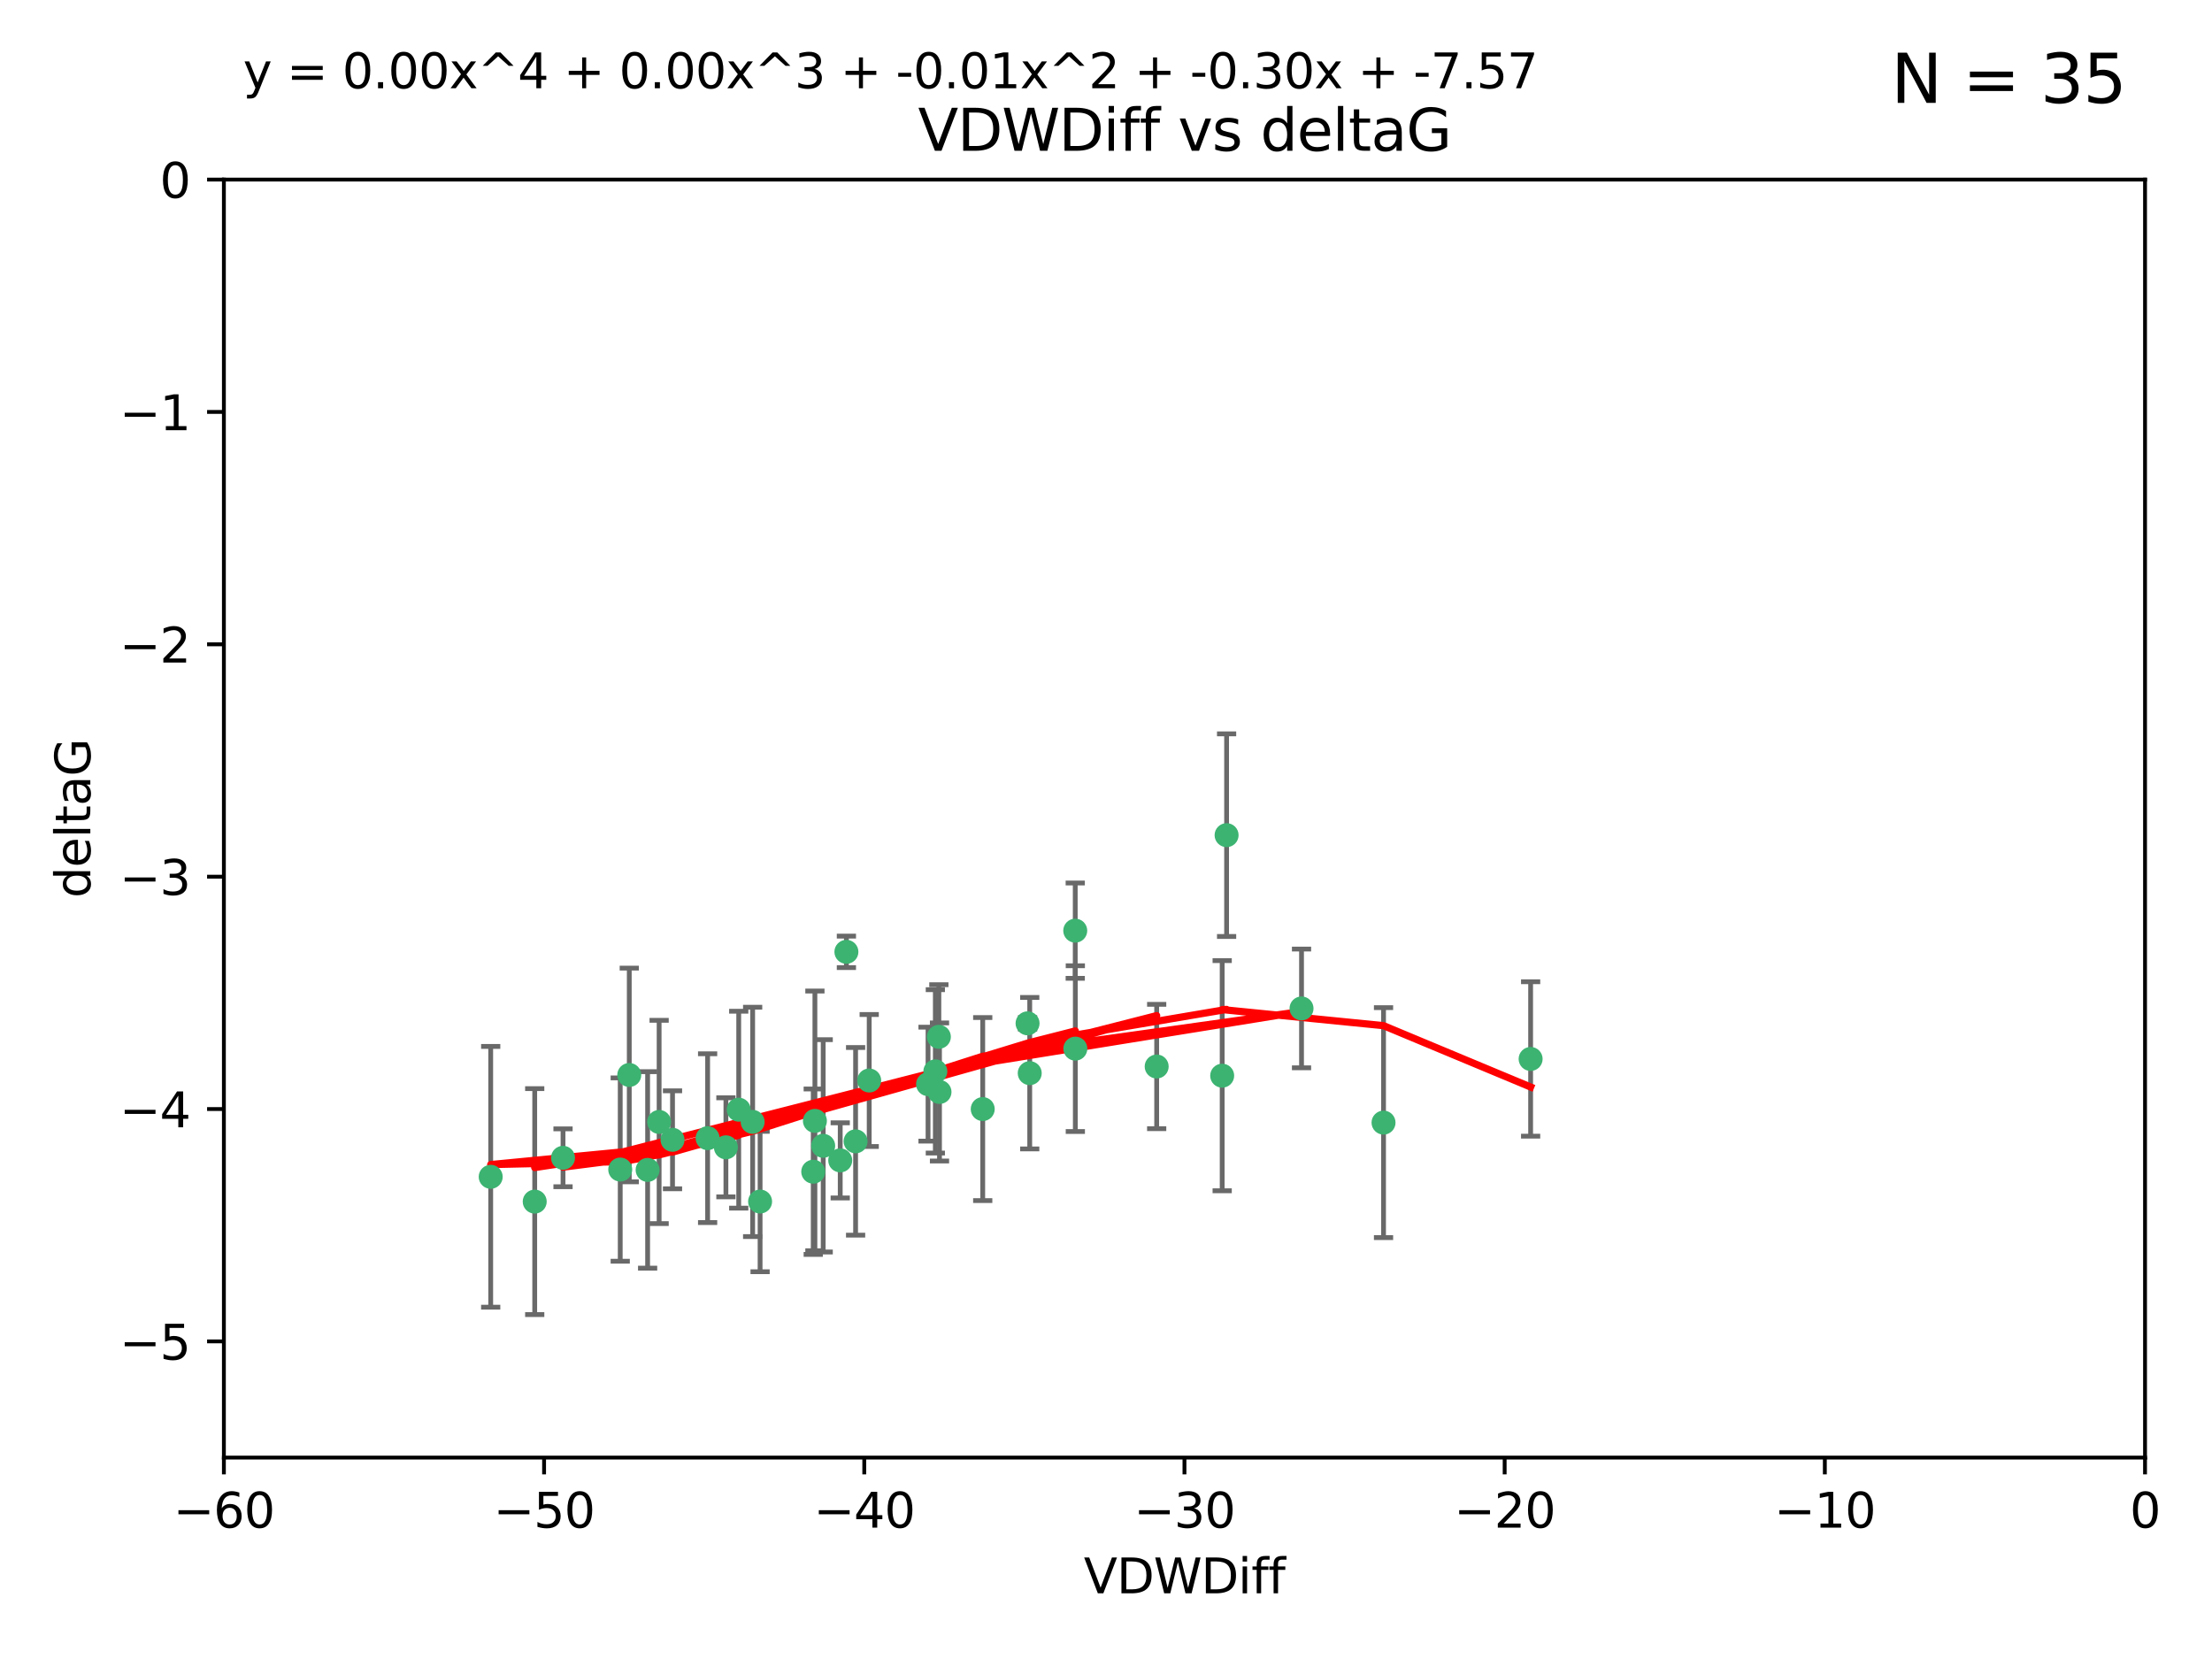 <?xml version="1.0" encoding="utf-8" standalone="no"?>
<!DOCTYPE svg PUBLIC "-//W3C//DTD SVG 1.1//EN"
  "http://www.w3.org/Graphics/SVG/1.1/DTD/svg11.dtd">
<svg xmlns:xlink="http://www.w3.org/1999/xlink" width="460.8pt" height="345.6pt" viewBox="0 0 460.8 345.6" xmlns="http://www.w3.org/2000/svg" version="1.1">
 <defs>
  <style type="text/css">*{stroke-linejoin: round; stroke-linecap: butt}</style>
 </defs>
 <g id="figure_1">
  <g id="patch_1">
   <path d="M 0 345.6 
L 460.8 345.6 
L 460.8 0 
L 0 0 
z
" style="fill: #ffffff"/>
  </g>
  <g id="axes_1">
   <g id="patch_2">
    <path d="M 46.64 303.64 
L 446.85 303.64 
L 446.85 37.411 
L 46.64 37.411 
z
" style="fill: #ffffff"/>
   </g>
   <g id="PathCollection_1">
    <defs>
     <path id="m9eae9ab1b3" d="M 0 1.118 
C 0.297 1.118 0.581 1 0.791 0.791 
C 1 0.581 1.118 0.297 1.118 0 
C 1.118 -0.297 1 -0.581 0.791 -0.791 
C 0.581 -1 0.297 -1.118 0 -1.118 
C -0.297 -1.118 -0.581 -1 -0.791 -0.791 
C -1 -0.581 -1.118 -0.297 -1.118 0 
C -1.118 0.297 -1 0.581 -0.791 0.791 
C -0.581 1 -0.297 1.118 0 1.118 
z
" style="stroke: #3cb371"/>
    </defs>
    <g clip-path="url(#pec51347560)">
     <use xlink:href="#m9eae9ab1b3" x="151.221" y="239.011" style="fill: #3cb371; stroke: #3cb371"/>
     <use xlink:href="#m9eae9ab1b3" x="111.391" y="250.316" style="fill: #3cb371; stroke: #3cb371"/>
     <use xlink:href="#m9eae9ab1b3" x="153.89" y="231.167" style="fill: #3cb371; stroke: #3cb371"/>
     <use xlink:href="#m9eae9ab1b3" x="147.41" y="237.101" style="fill: #3cb371; stroke: #3cb371"/>
     <use xlink:href="#m9eae9ab1b3" x="102.222" y="245.151" style="fill: #3cb371; stroke: #3cb371"/>
     <use xlink:href="#m9eae9ab1b3" x="129.205" y="243.641" style="fill: #3cb371; stroke: #3cb371"/>
     <use xlink:href="#m9eae9ab1b3" x="181.071" y="225.088" style="fill: #3cb371; stroke: #3cb371"/>
     <use xlink:href="#m9eae9ab1b3" x="169.761" y="233.502" style="fill: #3cb371; stroke: #3cb371"/>
     <use xlink:href="#m9eae9ab1b3" x="140.098" y="237.443" style="fill: #3cb371; stroke: #3cb371"/>
     <use xlink:href="#m9eae9ab1b3" x="171.486" y="238.695" style="fill: #3cb371; stroke: #3cb371"/>
     <use xlink:href="#m9eae9ab1b3" x="131.089" y="223.937" style="fill: #3cb371; stroke: #3cb371"/>
     <use xlink:href="#m9eae9ab1b3" x="134.911" y="243.713" style="fill: #3cb371; stroke: #3cb371"/>
     <use xlink:href="#m9eae9ab1b3" x="156.79" y="233.712" style="fill: #3cb371; stroke: #3cb371"/>
     <use xlink:href="#m9eae9ab1b3" x="175.035" y="241.73" style="fill: #3cb371; stroke: #3cb371"/>
     <use xlink:href="#m9eae9ab1b3" x="169.413" y="244.088" style="fill: #3cb371; stroke: #3cb371"/>
     <use xlink:href="#m9eae9ab1b3" x="240.957" y="222.173" style="fill: #3cb371; stroke: #3cb371"/>
     <use xlink:href="#m9eae9ab1b3" x="117.288" y="241.193" style="fill: #3cb371; stroke: #3cb371"/>
     <use xlink:href="#m9eae9ab1b3" x="137.308" y="233.723" style="fill: #3cb371; stroke: #3cb371"/>
     <use xlink:href="#m9eae9ab1b3" x="158.341" y="250.302" style="fill: #3cb371; stroke: #3cb371"/>
     <use xlink:href="#m9eae9ab1b3" x="214.511" y="223.559" style="fill: #3cb371; stroke: #3cb371"/>
     <use xlink:href="#m9eae9ab1b3" x="223.993" y="193.873" style="fill: #3cb371; stroke: #3cb371"/>
     <use xlink:href="#m9eae9ab1b3" x="195.715" y="227.477" style="fill: #3cb371; stroke: #3cb371"/>
     <use xlink:href="#m9eae9ab1b3" x="178.237" y="237.76" style="fill: #3cb371; stroke: #3cb371"/>
     <use xlink:href="#m9eae9ab1b3" x="224.011" y="218.451" style="fill: #3cb371; stroke: #3cb371"/>
     <use xlink:href="#m9eae9ab1b3" x="193.329" y="225.849" style="fill: #3cb371; stroke: #3cb371"/>
     <use xlink:href="#m9eae9ab1b3" x="204.72" y="231.04" style="fill: #3cb371; stroke: #3cb371"/>
     <use xlink:href="#m9eae9ab1b3" x="271.132" y="210.077" style="fill: #3cb371; stroke: #3cb371"/>
     <use xlink:href="#m9eae9ab1b3" x="195.583" y="215.989" style="fill: #3cb371; stroke: #3cb371"/>
     <use xlink:href="#m9eae9ab1b3" x="176.321" y="198.286" style="fill: #3cb371; stroke: #3cb371"/>
     <use xlink:href="#m9eae9ab1b3" x="194.849" y="223.183" style="fill: #3cb371; stroke: #3cb371"/>
     <use xlink:href="#m9eae9ab1b3" x="214.061" y="213.179" style="fill: #3cb371; stroke: #3cb371"/>
     <use xlink:href="#m9eae9ab1b3" x="255.522" y="173.979" style="fill: #3cb371; stroke: #3cb371"/>
     <use xlink:href="#m9eae9ab1b3" x="254.602" y="224.085" style="fill: #3cb371; stroke: #3cb371"/>
     <use xlink:href="#m9eae9ab1b3" x="288.215" y="233.861" style="fill: #3cb371; stroke: #3cb371"/>
     <use xlink:href="#m9eae9ab1b3" x="318.857" y="220.6" style="fill: #3cb371; stroke: #3cb371"/>
    </g>
   </g>
   <g id="matplotlib.axis_1">
    <g id="xtick_1">
     <g id="line2d_1">
      <defs>
       <path id="m0d2e9cefd8" d="M 0 0 
L 0 3.5 
" style="stroke: #000000; stroke-width: 0.8"/>
      </defs>
      <g>
       <use xlink:href="#m0d2e9cefd8" x="46.64" y="303.64" style="stroke: #000000; stroke-width: 0.8"/>
      </g>
     </g>
     <g id="text_1">
      <!-- −60 -->
      <g transform="translate(36.088 318.238)scale(0.1 -0.1)">
       <defs>
        <path id="DejaVuSans-2212" d="M 678 2272 
L 4684 2272 
L 4684 1741 
L 678 1741 
L 678 2272 
z
" transform="scale(0.016)"/>
        <path id="DejaVuSans-36" d="M 2113 2584 
Q 1688 2584 1439 2293 
Q 1191 2003 1191 1497 
Q 1191 994 1439 701 
Q 1688 409 2113 409 
Q 2538 409 2786 701 
Q 3034 994 3034 1497 
Q 3034 2003 2786 2293 
Q 2538 2584 2113 2584 
z
M 3366 4563 
L 3366 3988 
Q 3128 4100 2886 4159 
Q 2644 4219 2406 4219 
Q 1781 4219 1451 3797 
Q 1122 3375 1075 2522 
Q 1259 2794 1537 2939 
Q 1816 3084 2150 3084 
Q 2853 3084 3261 2657 
Q 3669 2231 3669 1497 
Q 3669 778 3244 343 
Q 2819 -91 2113 -91 
Q 1303 -91 875 529 
Q 447 1150 447 2328 
Q 447 3434 972 4092 
Q 1497 4750 2381 4750 
Q 2619 4750 2861 4703 
Q 3103 4656 3366 4563 
z
" transform="scale(0.016)"/>
        <path id="DejaVuSans-30" d="M 2034 4250 
Q 1547 4250 1301 3770 
Q 1056 3291 1056 2328 
Q 1056 1369 1301 889 
Q 1547 409 2034 409 
Q 2525 409 2770 889 
Q 3016 1369 3016 2328 
Q 3016 3291 2770 3770 
Q 2525 4250 2034 4250 
z
M 2034 4750 
Q 2819 4750 3233 4129 
Q 3647 3509 3647 2328 
Q 3647 1150 3233 529 
Q 2819 -91 2034 -91 
Q 1250 -91 836 529 
Q 422 1150 422 2328 
Q 422 3509 836 4129 
Q 1250 4750 2034 4750 
z
" transform="scale(0.016)"/>
       </defs>
       <use xlink:href="#DejaVuSans-2212"/>
       <use xlink:href="#DejaVuSans-36" x="83.789"/>
       <use xlink:href="#DejaVuSans-30" x="147.412"/>
      </g>
     </g>
    </g>
    <g id="xtick_2">
     <g id="line2d_2">
      <g>
       <use xlink:href="#m0d2e9cefd8" x="113.342" y="303.64" style="stroke: #000000; stroke-width: 0.8"/>
      </g>
     </g>
     <g id="text_2">
      <!-- −50 -->
      <g transform="translate(102.789 318.238)scale(0.1 -0.1)">
       <defs>
        <path id="DejaVuSans-35" d="M 691 4666 
L 3169 4666 
L 3169 4134 
L 1269 4134 
L 1269 2991 
Q 1406 3038 1543 3061 
Q 1681 3084 1819 3084 
Q 2600 3084 3056 2656 
Q 3513 2228 3513 1497 
Q 3513 744 3044 326 
Q 2575 -91 1722 -91 
Q 1428 -91 1123 -41 
Q 819 9 494 109 
L 494 744 
Q 775 591 1075 516 
Q 1375 441 1709 441 
Q 2250 441 2565 725 
Q 2881 1009 2881 1497 
Q 2881 1984 2565 2268 
Q 2250 2553 1709 2553 
Q 1456 2553 1204 2497 
Q 953 2441 691 2322 
L 691 4666 
z
" transform="scale(0.016)"/>
       </defs>
       <use xlink:href="#DejaVuSans-2212"/>
       <use xlink:href="#DejaVuSans-35" x="83.789"/>
       <use xlink:href="#DejaVuSans-30" x="147.412"/>
      </g>
     </g>
    </g>
    <g id="xtick_3">
     <g id="line2d_3">
      <g>
       <use xlink:href="#m0d2e9cefd8" x="180.043" y="303.64" style="stroke: #000000; stroke-width: 0.8"/>
      </g>
     </g>
     <g id="text_3">
      <!-- −40 -->
      <g transform="translate(169.491 318.238)scale(0.1 -0.1)">
       <defs>
        <path id="DejaVuSans-34" d="M 2419 4116 
L 825 1625 
L 2419 1625 
L 2419 4116 
z
M 2253 4666 
L 3047 4666 
L 3047 1625 
L 3713 1625 
L 3713 1100 
L 3047 1100 
L 3047 0 
L 2419 0 
L 2419 1100 
L 313 1100 
L 313 1709 
L 2253 4666 
z
" transform="scale(0.016)"/>
       </defs>
       <use xlink:href="#DejaVuSans-2212"/>
       <use xlink:href="#DejaVuSans-34" x="83.789"/>
       <use xlink:href="#DejaVuSans-30" x="147.412"/>
      </g>
     </g>
    </g>
    <g id="xtick_4">
     <g id="line2d_4">
      <g>
       <use xlink:href="#m0d2e9cefd8" x="246.745" y="303.64" style="stroke: #000000; stroke-width: 0.8"/>
      </g>
     </g>
     <g id="text_4">
      <!-- −30 -->
      <g transform="translate(236.193 318.238)scale(0.1 -0.1)">
       <defs>
        <path id="DejaVuSans-33" d="M 2597 2516 
Q 3050 2419 3304 2112 
Q 3559 1806 3559 1356 
Q 3559 666 3084 287 
Q 2609 -91 1734 -91 
Q 1441 -91 1130 -33 
Q 819 25 488 141 
L 488 750 
Q 750 597 1062 519 
Q 1375 441 1716 441 
Q 2309 441 2620 675 
Q 2931 909 2931 1356 
Q 2931 1769 2642 2001 
Q 2353 2234 1838 2234 
L 1294 2234 
L 1294 2753 
L 1863 2753 
Q 2328 2753 2575 2939 
Q 2822 3125 2822 3475 
Q 2822 3834 2567 4026 
Q 2313 4219 1838 4219 
Q 1578 4219 1281 4162 
Q 984 4106 628 3988 
L 628 4550 
Q 988 4650 1302 4700 
Q 1616 4750 1894 4750 
Q 2613 4750 3031 4423 
Q 3450 4097 3450 3541 
Q 3450 3153 3228 2886 
Q 3006 2619 2597 2516 
z
" transform="scale(0.016)"/>
       </defs>
       <use xlink:href="#DejaVuSans-2212"/>
       <use xlink:href="#DejaVuSans-33" x="83.789"/>
       <use xlink:href="#DejaVuSans-30" x="147.412"/>
      </g>
     </g>
    </g>
    <g id="xtick_5">
     <g id="line2d_5">
      <g>
       <use xlink:href="#m0d2e9cefd8" x="313.447" y="303.64" style="stroke: #000000; stroke-width: 0.8"/>
      </g>
     </g>
     <g id="text_5">
      <!-- −20 -->
      <g transform="translate(302.894 318.238)scale(0.1 -0.1)">
       <defs>
        <path id="DejaVuSans-32" d="M 1228 531 
L 3431 531 
L 3431 0 
L 469 0 
L 469 531 
Q 828 903 1448 1529 
Q 2069 2156 2228 2338 
Q 2531 2678 2651 2914 
Q 2772 3150 2772 3378 
Q 2772 3750 2511 3984 
Q 2250 4219 1831 4219 
Q 1534 4219 1204 4116 
Q 875 4013 500 3803 
L 500 4441 
Q 881 4594 1212 4672 
Q 1544 4750 1819 4750 
Q 2544 4750 2975 4387 
Q 3406 4025 3406 3419 
Q 3406 3131 3298 2873 
Q 3191 2616 2906 2266 
Q 2828 2175 2409 1742 
Q 1991 1309 1228 531 
z
" transform="scale(0.016)"/>
       </defs>
       <use xlink:href="#DejaVuSans-2212"/>
       <use xlink:href="#DejaVuSans-32" x="83.789"/>
       <use xlink:href="#DejaVuSans-30" x="147.412"/>
      </g>
     </g>
    </g>
    <g id="xtick_6">
     <g id="line2d_6">
      <g>
       <use xlink:href="#m0d2e9cefd8" x="380.148" y="303.64" style="stroke: #000000; stroke-width: 0.8"/>
      </g>
     </g>
     <g id="text_6">
      <!-- −10 -->
      <g transform="translate(369.596 318.238)scale(0.1 -0.1)">
       <defs>
        <path id="DejaVuSans-31" d="M 794 531 
L 1825 531 
L 1825 4091 
L 703 3866 
L 703 4441 
L 1819 4666 
L 2450 4666 
L 2450 531 
L 3481 531 
L 3481 0 
L 794 0 
L 794 531 
z
" transform="scale(0.016)"/>
       </defs>
       <use xlink:href="#DejaVuSans-2212"/>
       <use xlink:href="#DejaVuSans-31" x="83.789"/>
       <use xlink:href="#DejaVuSans-30" x="147.412"/>
      </g>
     </g>
    </g>
    <g id="xtick_7">
     <g id="line2d_7">
      <g>
       <use xlink:href="#m0d2e9cefd8" x="446.85" y="303.64" style="stroke: #000000; stroke-width: 0.8"/>
      </g>
     </g>
     <g id="text_7">
      <!-- 0 -->
      <g transform="translate(443.669 318.238)scale(0.1 -0.1)">
       <use xlink:href="#DejaVuSans-30"/>
      </g>
     </g>
    </g>
    <g id="text_8">
     <!-- VDWDiff -->
     <g transform="translate(225.772 331.917)scale(0.1 -0.1)">
      <defs>
       <path id="DejaVuSans-56" d="M 1831 0 
L 50 4666 
L 709 4666 
L 2188 738 
L 3669 4666 
L 4325 4666 
L 2547 0 
L 1831 0 
z
" transform="scale(0.016)"/>
       <path id="DejaVuSans-44" d="M 1259 4147 
L 1259 519 
L 2022 519 
Q 2988 519 3436 956 
Q 3884 1394 3884 2338 
Q 3884 3275 3436 3711 
Q 2988 4147 2022 4147 
L 1259 4147 
z
M 628 4666 
L 1925 4666 
Q 3281 4666 3915 4102 
Q 4550 3538 4550 2338 
Q 4550 1131 3912 565 
Q 3275 0 1925 0 
L 628 0 
L 628 4666 
z
" transform="scale(0.016)"/>
       <path id="DejaVuSans-57" d="M 213 4666 
L 850 4666 
L 1831 722 
L 2809 4666 
L 3519 4666 
L 4500 722 
L 5478 4666 
L 6119 4666 
L 4947 0 
L 4153 0 
L 3169 4050 
L 2175 0 
L 1381 0 
L 213 4666 
z
" transform="scale(0.016)"/>
       <path id="DejaVuSans-69" d="M 603 3500 
L 1178 3500 
L 1178 0 
L 603 0 
L 603 3500 
z
M 603 4863 
L 1178 4863 
L 1178 4134 
L 603 4134 
L 603 4863 
z
" transform="scale(0.016)"/>
       <path id="DejaVuSans-66" d="M 2375 4863 
L 2375 4384 
L 1825 4384 
Q 1516 4384 1395 4259 
Q 1275 4134 1275 3809 
L 1275 3500 
L 2222 3500 
L 2222 3053 
L 1275 3053 
L 1275 0 
L 697 0 
L 697 3053 
L 147 3053 
L 147 3500 
L 697 3500 
L 697 3744 
Q 697 4328 969 4595 
Q 1241 4863 1831 4863 
L 2375 4863 
z
" transform="scale(0.016)"/>
      </defs>
      <use xlink:href="#DejaVuSans-56"/>
      <use xlink:href="#DejaVuSans-44" x="68.408"/>
      <use xlink:href="#DejaVuSans-57" x="145.41"/>
      <use xlink:href="#DejaVuSans-44" x="244.287"/>
      <use xlink:href="#DejaVuSans-69" x="321.289"/>
      <use xlink:href="#DejaVuSans-66" x="349.072"/>
      <use xlink:href="#DejaVuSans-66" x="384.277"/>
     </g>
    </g>
   </g>
   <g id="matplotlib.axis_2">
    <g id="ytick_1">
     <g id="line2d_8">
      <defs>
       <path id="m7d10ed17ce" d="M 0 0 
L -3.5 0 
" style="stroke: #000000; stroke-width: 0.8"/>
      </defs>
      <g>
       <use xlink:href="#m7d10ed17ce" x="46.64" y="279.437" style="stroke: #000000; stroke-width: 0.8"/>
      </g>
     </g>
     <g id="text_9">
      <!-- −5 -->
      <g transform="translate(24.898 283.237)scale(0.1 -0.1)">
       <use xlink:href="#DejaVuSans-2212"/>
       <use xlink:href="#DejaVuSans-35" x="83.789"/>
      </g>
     </g>
    </g>
    <g id="ytick_2">
     <g id="line2d_9">
      <g>
       <use xlink:href="#m7d10ed17ce" x="46.64" y="231.032" style="stroke: #000000; stroke-width: 0.8"/>
      </g>
     </g>
     <g id="text_10">
      <!-- −4 -->
      <g transform="translate(24.898 234.831)scale(0.1 -0.1)">
       <use xlink:href="#DejaVuSans-2212"/>
       <use xlink:href="#DejaVuSans-34" x="83.789"/>
      </g>
     </g>
    </g>
    <g id="ytick_3">
     <g id="line2d_10">
      <g>
       <use xlink:href="#m7d10ed17ce" x="46.64" y="182.627" style="stroke: #000000; stroke-width: 0.8"/>
      </g>
     </g>
     <g id="text_11">
      <!-- −3 -->
      <g transform="translate(24.898 186.426)scale(0.1 -0.1)">
       <use xlink:href="#DejaVuSans-2212"/>
       <use xlink:href="#DejaVuSans-33" x="83.789"/>
      </g>
     </g>
    </g>
    <g id="ytick_4">
     <g id="line2d_11">
      <g>
       <use xlink:href="#m7d10ed17ce" x="46.64" y="134.222" style="stroke: #000000; stroke-width: 0.8"/>
      </g>
     </g>
     <g id="text_12">
      <!-- −2 -->
      <g transform="translate(24.898 138.021)scale(0.1 -0.1)">
       <use xlink:href="#DejaVuSans-2212"/>
       <use xlink:href="#DejaVuSans-32" x="83.789"/>
      </g>
     </g>
    </g>
    <g id="ytick_5">
     <g id="line2d_12">
      <g>
       <use xlink:href="#m7d10ed17ce" x="46.64" y="85.816" style="stroke: #000000; stroke-width: 0.8"/>
      </g>
     </g>
     <g id="text_13">
      <!-- −1 -->
      <g transform="translate(24.898 89.616)scale(0.1 -0.1)">
       <use xlink:href="#DejaVuSans-2212"/>
       <use xlink:href="#DejaVuSans-31" x="83.789"/>
      </g>
     </g>
    </g>
    <g id="ytick_6">
     <g id="line2d_13">
      <g>
       <use xlink:href="#m7d10ed17ce" x="46.64" y="37.411" style="stroke: #000000; stroke-width: 0.8"/>
      </g>
     </g>
     <g id="text_14">
      <!-- 0 -->
      <g transform="translate(33.278 41.21)scale(0.1 -0.1)">
       <use xlink:href="#DejaVuSans-30"/>
      </g>
     </g>
    </g>
    <g id="text_15">
     <!-- deltaG -->
     <g transform="translate(18.818 187.064)rotate(-90)scale(0.1 -0.1)">
      <defs>
       <path id="DejaVuSans-64" d="M 2906 2969 
L 2906 4863 
L 3481 4863 
L 3481 0 
L 2906 0 
L 2906 525 
Q 2725 213 2448 61 
Q 2172 -91 1784 -91 
Q 1150 -91 751 415 
Q 353 922 353 1747 
Q 353 2572 751 3078 
Q 1150 3584 1784 3584 
Q 2172 3584 2448 3432 
Q 2725 3281 2906 2969 
z
M 947 1747 
Q 947 1113 1208 752 
Q 1469 391 1925 391 
Q 2381 391 2643 752 
Q 2906 1113 2906 1747 
Q 2906 2381 2643 2742 
Q 2381 3103 1925 3103 
Q 1469 3103 1208 2742 
Q 947 2381 947 1747 
z
" transform="scale(0.016)"/>
       <path id="DejaVuSans-65" d="M 3597 1894 
L 3597 1613 
L 953 1613 
Q 991 1019 1311 708 
Q 1631 397 2203 397 
Q 2534 397 2845 478 
Q 3156 559 3463 722 
L 3463 178 
Q 3153 47 2828 -22 
Q 2503 -91 2169 -91 
Q 1331 -91 842 396 
Q 353 884 353 1716 
Q 353 2575 817 3079 
Q 1281 3584 2069 3584 
Q 2775 3584 3186 3129 
Q 3597 2675 3597 1894 
z
M 3022 2063 
Q 3016 2534 2758 2815 
Q 2500 3097 2075 3097 
Q 1594 3097 1305 2825 
Q 1016 2553 972 2059 
L 3022 2063 
z
" transform="scale(0.016)"/>
       <path id="DejaVuSans-6c" d="M 603 4863 
L 1178 4863 
L 1178 0 
L 603 0 
L 603 4863 
z
" transform="scale(0.016)"/>
       <path id="DejaVuSans-74" d="M 1172 4494 
L 1172 3500 
L 2356 3500 
L 2356 3053 
L 1172 3053 
L 1172 1153 
Q 1172 725 1289 603 
Q 1406 481 1766 481 
L 2356 481 
L 2356 0 
L 1766 0 
Q 1100 0 847 248 
Q 594 497 594 1153 
L 594 3053 
L 172 3053 
L 172 3500 
L 594 3500 
L 594 4494 
L 1172 4494 
z
" transform="scale(0.016)"/>
       <path id="DejaVuSans-61" d="M 2194 1759 
Q 1497 1759 1228 1600 
Q 959 1441 959 1056 
Q 959 750 1161 570 
Q 1363 391 1709 391 
Q 2188 391 2477 730 
Q 2766 1069 2766 1631 
L 2766 1759 
L 2194 1759 
z
M 3341 1997 
L 3341 0 
L 2766 0 
L 2766 531 
Q 2569 213 2275 61 
Q 1981 -91 1556 -91 
Q 1019 -91 701 211 
Q 384 513 384 1019 
Q 384 1609 779 1909 
Q 1175 2209 1959 2209 
L 2766 2209 
L 2766 2266 
Q 2766 2663 2505 2880 
Q 2244 3097 1772 3097 
Q 1472 3097 1187 3025 
Q 903 2953 641 2809 
L 641 3341 
Q 956 3463 1253 3523 
Q 1550 3584 1831 3584 
Q 2591 3584 2966 3190 
Q 3341 2797 3341 1997 
z
" transform="scale(0.016)"/>
       <path id="DejaVuSans-47" d="M 3809 666 
L 3809 1919 
L 2778 1919 
L 2778 2438 
L 4434 2438 
L 4434 434 
Q 4069 175 3628 42 
Q 3188 -91 2688 -91 
Q 1594 -91 976 548 
Q 359 1188 359 2328 
Q 359 3472 976 4111 
Q 1594 4750 2688 4750 
Q 3144 4750 3555 4637 
Q 3966 4525 4313 4306 
L 4313 3634 
Q 3963 3931 3569 4081 
Q 3175 4231 2741 4231 
Q 1884 4231 1454 3753 
Q 1025 3275 1025 2328 
Q 1025 1384 1454 906 
Q 1884 428 2741 428 
Q 3075 428 3337 486 
Q 3600 544 3809 666 
z
" transform="scale(0.016)"/>
      </defs>
      <use xlink:href="#DejaVuSans-64"/>
      <use xlink:href="#DejaVuSans-65" x="63.477"/>
      <use xlink:href="#DejaVuSans-6c" x="125"/>
      <use xlink:href="#DejaVuSans-74" x="152.783"/>
      <use xlink:href="#DejaVuSans-61" x="191.992"/>
      <use xlink:href="#DejaVuSans-47" x="253.271"/>
     </g>
    </g>
   </g>
   <g id="LineCollection_1">
    <path d="M 151.221 249.332 
L 151.221 228.691 
" clip-path="url(#pec51347560)" style="fill: none; stroke: #696969"/>
    <path d="M 111.391 273.851 
L 111.391 226.78 
" clip-path="url(#pec51347560)" style="fill: none; stroke: #696969"/>
    <path d="M 153.89 251.678 
L 153.89 210.656 
" clip-path="url(#pec51347560)" style="fill: none; stroke: #696969"/>
    <path d="M 147.41 254.682 
L 147.41 219.519 
" clip-path="url(#pec51347560)" style="fill: none; stroke: #696969"/>
    <path d="M 102.222 272.312 
L 102.222 217.99 
" clip-path="url(#pec51347560)" style="fill: none; stroke: #696969"/>
    <path d="M 129.205 262.737 
L 129.205 224.544 
" clip-path="url(#pec51347560)" style="fill: none; stroke: #696969"/>
    <path d="M 181.071 238.836 
L 181.071 211.34 
" clip-path="url(#pec51347560)" style="fill: none; stroke: #696969"/>
    <path d="M 169.761 260.554 
L 169.761 206.45 
" clip-path="url(#pec51347560)" style="fill: none; stroke: #696969"/>
    <path d="M 140.098 247.65 
L 140.098 227.236 
" clip-path="url(#pec51347560)" style="fill: none; stroke: #696969"/>
    <path d="M 171.486 260.812 
L 171.486 216.578 
" clip-path="url(#pec51347560)" style="fill: none; stroke: #696969"/>
    <path d="M 131.089 246.2 
L 131.089 201.674 
" clip-path="url(#pec51347560)" style="fill: none; stroke: #696969"/>
    <path d="M 134.911 264.178 
L 134.911 223.248 
" clip-path="url(#pec51347560)" style="fill: none; stroke: #696969"/>
    <path d="M 156.79 257.598 
L 156.79 209.826 
" clip-path="url(#pec51347560)" style="fill: none; stroke: #696969"/>
    <path d="M 175.035 249.557 
L 175.035 233.903 
" clip-path="url(#pec51347560)" style="fill: none; stroke: #696969"/>
    <path d="M 169.413 261.318 
L 169.413 226.858 
" clip-path="url(#pec51347560)" style="fill: none; stroke: #696969"/>
    <path d="M 240.957 235.121 
L 240.957 209.225 
" clip-path="url(#pec51347560)" style="fill: none; stroke: #696969"/>
    <path d="M 117.288 247.22 
L 117.288 235.166 
" clip-path="url(#pec51347560)" style="fill: none; stroke: #696969"/>
    <path d="M 137.308 254.896 
L 137.308 212.549 
" clip-path="url(#pec51347560)" style="fill: none; stroke: #696969"/>
    <path d="M 158.341 264.925 
L 158.341 235.679 
" clip-path="url(#pec51347560)" style="fill: none; stroke: #696969"/>
    <path d="M 214.511 239.336 
L 214.511 207.781 
" clip-path="url(#pec51347560)" style="fill: none; stroke: #696969"/>
    <path d="M 223.993 203.802 
L 223.993 183.944 
" clip-path="url(#pec51347560)" style="fill: none; stroke: #696969"/>
    <path d="M 195.715 241.86 
L 195.715 213.095 
" clip-path="url(#pec51347560)" style="fill: none; stroke: #696969"/>
    <path d="M 178.237 257.301 
L 178.237 218.218 
" clip-path="url(#pec51347560)" style="fill: none; stroke: #696969"/>
    <path d="M 224.011 235.713 
L 224.011 201.188 
" clip-path="url(#pec51347560)" style="fill: none; stroke: #696969"/>
    <path d="M 193.329 237.72 
L 193.329 213.978 
" clip-path="url(#pec51347560)" style="fill: none; stroke: #696969"/>
    <path d="M 204.72 250.104 
L 204.72 211.975 
" clip-path="url(#pec51347560)" style="fill: none; stroke: #696969"/>
    <path d="M 271.132 222.445 
L 271.132 197.71 
" clip-path="url(#pec51347560)" style="fill: none; stroke: #696969"/>
    <path d="M 195.583 226.845 
L 195.583 205.133 
" clip-path="url(#pec51347560)" style="fill: none; stroke: #696969"/>
    <path d="M 176.321 201.563 
L 176.321 195.009 
" clip-path="url(#pec51347560)" style="fill: none; stroke: #696969"/>
    <path d="M 194.849 240.197 
L 194.849 206.168 
" clip-path="url(#pec51347560)" style="fill: none; stroke: #696969"/>
    <path d="M 214.061 214.388 
L 214.061 211.971 
" clip-path="url(#pec51347560)" style="fill: none; stroke: #696969"/>
    <path d="M 255.522 195.085 
L 255.522 152.873 
" clip-path="url(#pec51347560)" style="fill: none; stroke: #696969"/>
    <path d="M 254.602 248.056 
L 254.602 200.114 
" clip-path="url(#pec51347560)" style="fill: none; stroke: #696969"/>
    <path d="M 288.215 257.815 
L 288.215 209.906 
" clip-path="url(#pec51347560)" style="fill: none; stroke: #696969"/>
    <path d="M 318.857 236.686 
L 318.857 204.513 
" clip-path="url(#pec51347560)" style="fill: none; stroke: #696969"/>
   </g>
   <g id="line2d_14">
    <defs>
     <path id="mab893b530e" d="M 2 0 
L -2 -0 
" style="stroke: #696969"/>
    </defs>
    <g clip-path="url(#pec51347560)">
     <use xlink:href="#mab893b530e" x="151.221" y="249.332" style="fill: #696969; stroke: #696969"/>
     <use xlink:href="#mab893b530e" x="111.391" y="273.851" style="fill: #696969; stroke: #696969"/>
     <use xlink:href="#mab893b530e" x="153.89" y="251.678" style="fill: #696969; stroke: #696969"/>
     <use xlink:href="#mab893b530e" x="147.41" y="254.682" style="fill: #696969; stroke: #696969"/>
     <use xlink:href="#mab893b530e" x="102.222" y="272.312" style="fill: #696969; stroke: #696969"/>
     <use xlink:href="#mab893b530e" x="129.205" y="262.737" style="fill: #696969; stroke: #696969"/>
     <use xlink:href="#mab893b530e" x="181.071" y="238.836" style="fill: #696969; stroke: #696969"/>
     <use xlink:href="#mab893b530e" x="169.761" y="260.554" style="fill: #696969; stroke: #696969"/>
     <use xlink:href="#mab893b530e" x="140.098" y="247.65" style="fill: #696969; stroke: #696969"/>
     <use xlink:href="#mab893b530e" x="171.486" y="260.812" style="fill: #696969; stroke: #696969"/>
     <use xlink:href="#mab893b530e" x="131.089" y="246.2" style="fill: #696969; stroke: #696969"/>
     <use xlink:href="#mab893b530e" x="134.911" y="264.178" style="fill: #696969; stroke: #696969"/>
     <use xlink:href="#mab893b530e" x="156.79" y="257.598" style="fill: #696969; stroke: #696969"/>
     <use xlink:href="#mab893b530e" x="175.035" y="249.557" style="fill: #696969; stroke: #696969"/>
     <use xlink:href="#mab893b530e" x="169.413" y="261.318" style="fill: #696969; stroke: #696969"/>
     <use xlink:href="#mab893b530e" x="240.957" y="235.121" style="fill: #696969; stroke: #696969"/>
     <use xlink:href="#mab893b530e" x="117.288" y="247.22" style="fill: #696969; stroke: #696969"/>
     <use xlink:href="#mab893b530e" x="137.308" y="254.896" style="fill: #696969; stroke: #696969"/>
     <use xlink:href="#mab893b530e" x="158.341" y="264.925" style="fill: #696969; stroke: #696969"/>
     <use xlink:href="#mab893b530e" x="214.511" y="239.336" style="fill: #696969; stroke: #696969"/>
     <use xlink:href="#mab893b530e" x="223.993" y="203.802" style="fill: #696969; stroke: #696969"/>
     <use xlink:href="#mab893b530e" x="195.715" y="241.86" style="fill: #696969; stroke: #696969"/>
     <use xlink:href="#mab893b530e" x="178.237" y="257.301" style="fill: #696969; stroke: #696969"/>
     <use xlink:href="#mab893b530e" x="224.011" y="235.713" style="fill: #696969; stroke: #696969"/>
     <use xlink:href="#mab893b530e" x="193.329" y="237.72" style="fill: #696969; stroke: #696969"/>
     <use xlink:href="#mab893b530e" x="204.72" y="250.104" style="fill: #696969; stroke: #696969"/>
     <use xlink:href="#mab893b530e" x="271.132" y="222.445" style="fill: #696969; stroke: #696969"/>
     <use xlink:href="#mab893b530e" x="195.583" y="226.845" style="fill: #696969; stroke: #696969"/>
     <use xlink:href="#mab893b530e" x="176.321" y="201.563" style="fill: #696969; stroke: #696969"/>
     <use xlink:href="#mab893b530e" x="194.849" y="240.197" style="fill: #696969; stroke: #696969"/>
     <use xlink:href="#mab893b530e" x="214.061" y="214.388" style="fill: #696969; stroke: #696969"/>
     <use xlink:href="#mab893b530e" x="255.522" y="195.085" style="fill: #696969; stroke: #696969"/>
     <use xlink:href="#mab893b530e" x="254.602" y="248.056" style="fill: #696969; stroke: #696969"/>
     <use xlink:href="#mab893b530e" x="288.215" y="257.815" style="fill: #696969; stroke: #696969"/>
     <use xlink:href="#mab893b530e" x="318.857" y="236.686" style="fill: #696969; stroke: #696969"/>
    </g>
   </g>
   <g id="line2d_15">
    <g clip-path="url(#pec51347560)">
     <use xlink:href="#mab893b530e" x="151.221" y="228.691" style="fill: #696969; stroke: #696969"/>
     <use xlink:href="#mab893b530e" x="111.391" y="226.78" style="fill: #696969; stroke: #696969"/>
     <use xlink:href="#mab893b530e" x="153.89" y="210.656" style="fill: #696969; stroke: #696969"/>
     <use xlink:href="#mab893b530e" x="147.41" y="219.519" style="fill: #696969; stroke: #696969"/>
     <use xlink:href="#mab893b530e" x="102.222" y="217.99" style="fill: #696969; stroke: #696969"/>
     <use xlink:href="#mab893b530e" x="129.205" y="224.544" style="fill: #696969; stroke: #696969"/>
     <use xlink:href="#mab893b530e" x="181.071" y="211.34" style="fill: #696969; stroke: #696969"/>
     <use xlink:href="#mab893b530e" x="169.761" y="206.45" style="fill: #696969; stroke: #696969"/>
     <use xlink:href="#mab893b530e" x="140.098" y="227.236" style="fill: #696969; stroke: #696969"/>
     <use xlink:href="#mab893b530e" x="171.486" y="216.578" style="fill: #696969; stroke: #696969"/>
     <use xlink:href="#mab893b530e" x="131.089" y="201.674" style="fill: #696969; stroke: #696969"/>
     <use xlink:href="#mab893b530e" x="134.911" y="223.248" style="fill: #696969; stroke: #696969"/>
     <use xlink:href="#mab893b530e" x="156.79" y="209.826" style="fill: #696969; stroke: #696969"/>
     <use xlink:href="#mab893b530e" x="175.035" y="233.903" style="fill: #696969; stroke: #696969"/>
     <use xlink:href="#mab893b530e" x="169.413" y="226.858" style="fill: #696969; stroke: #696969"/>
     <use xlink:href="#mab893b530e" x="240.957" y="209.225" style="fill: #696969; stroke: #696969"/>
     <use xlink:href="#mab893b530e" x="117.288" y="235.166" style="fill: #696969; stroke: #696969"/>
     <use xlink:href="#mab893b530e" x="137.308" y="212.549" style="fill: #696969; stroke: #696969"/>
     <use xlink:href="#mab893b530e" x="158.341" y="235.679" style="fill: #696969; stroke: #696969"/>
     <use xlink:href="#mab893b530e" x="214.511" y="207.781" style="fill: #696969; stroke: #696969"/>
     <use xlink:href="#mab893b530e" x="223.993" y="183.944" style="fill: #696969; stroke: #696969"/>
     <use xlink:href="#mab893b530e" x="195.715" y="213.095" style="fill: #696969; stroke: #696969"/>
     <use xlink:href="#mab893b530e" x="178.237" y="218.218" style="fill: #696969; stroke: #696969"/>
     <use xlink:href="#mab893b530e" x="224.011" y="201.188" style="fill: #696969; stroke: #696969"/>
     <use xlink:href="#mab893b530e" x="193.329" y="213.978" style="fill: #696969; stroke: #696969"/>
     <use xlink:href="#mab893b530e" x="204.72" y="211.975" style="fill: #696969; stroke: #696969"/>
     <use xlink:href="#mab893b530e" x="271.132" y="197.71" style="fill: #696969; stroke: #696969"/>
     <use xlink:href="#mab893b530e" x="195.583" y="205.133" style="fill: #696969; stroke: #696969"/>
     <use xlink:href="#mab893b530e" x="176.321" y="195.009" style="fill: #696969; stroke: #696969"/>
     <use xlink:href="#mab893b530e" x="194.849" y="206.168" style="fill: #696969; stroke: #696969"/>
     <use xlink:href="#mab893b530e" x="214.061" y="211.971" style="fill: #696969; stroke: #696969"/>
     <use xlink:href="#mab893b530e" x="255.522" y="152.873" style="fill: #696969; stroke: #696969"/>
     <use xlink:href="#mab893b530e" x="254.602" y="200.114" style="fill: #696969; stroke: #696969"/>
     <use xlink:href="#mab893b530e" x="288.215" y="209.906" style="fill: #696969; stroke: #696969"/>
     <use xlink:href="#mab893b530e" x="318.857" y="204.513" style="fill: #696969; stroke: #696969"/>
    </g>
   </g>
   <g id="line2d_16">
    <path d="M 151.221 237.245 
L 111.391 243.222 
L 153.89 236.498 
L 147.41 238.26 
L 102.222 242.601 
L 129.205 242.002 
L 181.071 227.793 
L 169.761 231.579 
L 140.098 240.005 
L 171.486 231.01 
L 131.089 241.715 
L 134.911 241.056 
L 156.79 235.654 
L 175.035 229.827 
L 169.413 231.693 
L 240.957 211.568 
L 117.288 243.142 
L 137.308 240.591 
L 158.341 235.191 
L 214.511 217.18 
L 223.993 214.762 
L 195.715 222.893 
L 178.237 228.75 
L 224.011 214.758 
L 193.329 223.677 
L 204.72 220.034 
L 271.132 210.71 
L 195.583 222.936 
L 176.321 229.396 
L 194.849 223.176 
L 214.061 217.304 
L 255.522 210.279 
L 254.602 210.315 
L 288.215 213.663 
L 318.857 226.445 
" clip-path="url(#pec51347560)" style="fill: none; stroke: #ff0000; stroke-width: 1.5; stroke-linecap: square"/>
   </g>
   <g id="line2d_17">
    <defs>
     <path id="mbf75fcd260" d="M 0 2 
C 0.53 2 1.039 1.789 1.414 1.414 
C 1.789 1.039 2 0.53 2 0 
C 2 -0.53 1.789 -1.039 1.414 -1.414 
C 1.039 -1.789 0.53 -2 0 -2 
C -0.53 -2 -1.039 -1.789 -1.414 -1.414 
C -1.789 -1.039 -2 -0.53 -2 0 
C -2 0.53 -1.789 1.039 -1.414 1.414 
C -1.039 1.789 -0.53 2 0 2 
z
" style="stroke: #3cb371"/>
    </defs>
    <g clip-path="url(#pec51347560)">
     <use xlink:href="#mbf75fcd260" x="151.221" y="239.011" style="fill: #3cb371; stroke: #3cb371"/>
     <use xlink:href="#mbf75fcd260" x="111.391" y="250.316" style="fill: #3cb371; stroke: #3cb371"/>
     <use xlink:href="#mbf75fcd260" x="153.89" y="231.167" style="fill: #3cb371; stroke: #3cb371"/>
     <use xlink:href="#mbf75fcd260" x="147.41" y="237.101" style="fill: #3cb371; stroke: #3cb371"/>
     <use xlink:href="#mbf75fcd260" x="102.222" y="245.151" style="fill: #3cb371; stroke: #3cb371"/>
     <use xlink:href="#mbf75fcd260" x="129.205" y="243.641" style="fill: #3cb371; stroke: #3cb371"/>
     <use xlink:href="#mbf75fcd260" x="181.071" y="225.088" style="fill: #3cb371; stroke: #3cb371"/>
     <use xlink:href="#mbf75fcd260" x="169.761" y="233.502" style="fill: #3cb371; stroke: #3cb371"/>
     <use xlink:href="#mbf75fcd260" x="140.098" y="237.443" style="fill: #3cb371; stroke: #3cb371"/>
     <use xlink:href="#mbf75fcd260" x="171.486" y="238.695" style="fill: #3cb371; stroke: #3cb371"/>
     <use xlink:href="#mbf75fcd260" x="131.089" y="223.937" style="fill: #3cb371; stroke: #3cb371"/>
     <use xlink:href="#mbf75fcd260" x="134.911" y="243.713" style="fill: #3cb371; stroke: #3cb371"/>
     <use xlink:href="#mbf75fcd260" x="156.79" y="233.712" style="fill: #3cb371; stroke: #3cb371"/>
     <use xlink:href="#mbf75fcd260" x="175.035" y="241.73" style="fill: #3cb371; stroke: #3cb371"/>
     <use xlink:href="#mbf75fcd260" x="169.413" y="244.088" style="fill: #3cb371; stroke: #3cb371"/>
     <use xlink:href="#mbf75fcd260" x="240.957" y="222.173" style="fill: #3cb371; stroke: #3cb371"/>
     <use xlink:href="#mbf75fcd260" x="117.288" y="241.193" style="fill: #3cb371; stroke: #3cb371"/>
     <use xlink:href="#mbf75fcd260" x="137.308" y="233.723" style="fill: #3cb371; stroke: #3cb371"/>
     <use xlink:href="#mbf75fcd260" x="158.341" y="250.302" style="fill: #3cb371; stroke: #3cb371"/>
     <use xlink:href="#mbf75fcd260" x="214.511" y="223.559" style="fill: #3cb371; stroke: #3cb371"/>
     <use xlink:href="#mbf75fcd260" x="223.993" y="193.873" style="fill: #3cb371; stroke: #3cb371"/>
     <use xlink:href="#mbf75fcd260" x="195.715" y="227.477" style="fill: #3cb371; stroke: #3cb371"/>
     <use xlink:href="#mbf75fcd260" x="178.237" y="237.76" style="fill: #3cb371; stroke: #3cb371"/>
     <use xlink:href="#mbf75fcd260" x="224.011" y="218.451" style="fill: #3cb371; stroke: #3cb371"/>
     <use xlink:href="#mbf75fcd260" x="193.329" y="225.849" style="fill: #3cb371; stroke: #3cb371"/>
     <use xlink:href="#mbf75fcd260" x="204.72" y="231.04" style="fill: #3cb371; stroke: #3cb371"/>
     <use xlink:href="#mbf75fcd260" x="271.132" y="210.077" style="fill: #3cb371; stroke: #3cb371"/>
     <use xlink:href="#mbf75fcd260" x="195.583" y="215.989" style="fill: #3cb371; stroke: #3cb371"/>
     <use xlink:href="#mbf75fcd260" x="176.321" y="198.286" style="fill: #3cb371; stroke: #3cb371"/>
     <use xlink:href="#mbf75fcd260" x="194.849" y="223.183" style="fill: #3cb371; stroke: #3cb371"/>
     <use xlink:href="#mbf75fcd260" x="214.061" y="213.179" style="fill: #3cb371; stroke: #3cb371"/>
     <use xlink:href="#mbf75fcd260" x="255.522" y="173.979" style="fill: #3cb371; stroke: #3cb371"/>
     <use xlink:href="#mbf75fcd260" x="254.602" y="224.085" style="fill: #3cb371; stroke: #3cb371"/>
     <use xlink:href="#mbf75fcd260" x="288.215" y="233.861" style="fill: #3cb371; stroke: #3cb371"/>
     <use xlink:href="#mbf75fcd260" x="318.857" y="220.6" style="fill: #3cb371; stroke: #3cb371"/>
    </g>
   </g>
   <g id="patch_3">
    <path d="M 46.64 303.64 
L 46.64 37.411 
" style="fill: none; stroke: #000000; stroke-width: 0.8; stroke-linejoin: miter; stroke-linecap: square"/>
   </g>
   <g id="patch_4">
    <path d="M 446.85 303.64 
L 446.85 37.411 
" style="fill: none; stroke: #000000; stroke-width: 0.8; stroke-linejoin: miter; stroke-linecap: square"/>
   </g>
   <g id="patch_5">
    <path d="M 46.64 303.64 
L 446.85 303.64 
" style="fill: none; stroke: #000000; stroke-width: 0.8; stroke-linejoin: miter; stroke-linecap: square"/>
   </g>
   <g id="patch_6">
    <path d="M 46.64 37.411 
L 446.85 37.411 
" style="fill: none; stroke: #000000; stroke-width: 0.8; stroke-linejoin: miter; stroke-linecap: square"/>
   </g>
   <g id="text_16">
    <!-- N = 35 -->
    <g transform="translate(393.929 21.426)scale(0.14 -0.14)">
     <defs>
      <path id="DejaVuSans-4e" d="M 628 4666 
L 1478 4666 
L 3547 763 
L 3547 4666 
L 4159 4666 
L 4159 0 
L 3309 0 
L 1241 3903 
L 1241 0 
L 628 0 
L 628 4666 
z
" transform="scale(0.016)"/>
      <path id="DejaVuSans-20" transform="scale(0.016)"/>
      <path id="DejaVuSans-3d" d="M 678 2906 
L 4684 2906 
L 4684 2381 
L 678 2381 
L 678 2906 
z
M 678 1631 
L 4684 1631 
L 4684 1100 
L 678 1100 
L 678 1631 
z
" transform="scale(0.016)"/>
     </defs>
     <use xlink:href="#DejaVuSans-4e"/>
     <use xlink:href="#DejaVuSans-20" x="74.805"/>
     <use xlink:href="#DejaVuSans-3d" x="106.592"/>
     <use xlink:href="#DejaVuSans-20" x="190.381"/>
     <use xlink:href="#DejaVuSans-33" x="222.168"/>
     <use xlink:href="#DejaVuSans-35" x="285.791"/>
    </g>
   </g>
   <g id="text_17">
    <!-- y = 0.00x^4 + 0.00x^3 + -0.01x^2 + -0.30x + -7.57 -->
    <g transform="translate(50.642 18.387)scale(0.1 -0.1)">
     <defs>
      <path id="DejaVuSans-79" d="M 2059 -325 
Q 1816 -950 1584 -1140 
Q 1353 -1331 966 -1331 
L 506 -1331 
L 506 -850 
L 844 -850 
Q 1081 -850 1212 -737 
Q 1344 -625 1503 -206 
L 1606 56 
L 191 3500 
L 800 3500 
L 1894 763 
L 2988 3500 
L 3597 3500 
L 2059 -325 
z
" transform="scale(0.016)"/>
      <path id="DejaVuSans-2e" d="M 684 794 
L 1344 794 
L 1344 0 
L 684 0 
L 684 794 
z
" transform="scale(0.016)"/>
      <path id="DejaVuSans-78" d="M 3513 3500 
L 2247 1797 
L 3578 0 
L 2900 0 
L 1881 1375 
L 863 0 
L 184 0 
L 1544 1831 
L 300 3500 
L 978 3500 
L 1906 2253 
L 2834 3500 
L 3513 3500 
z
" transform="scale(0.016)"/>
      <path id="DejaVuSans-5e" d="M 2988 4666 
L 4684 2925 
L 4056 2925 
L 2681 4159 
L 1306 2925 
L 678 2925 
L 2375 4666 
L 2988 4666 
z
" transform="scale(0.016)"/>
      <path id="DejaVuSans-2b" d="M 2944 4013 
L 2944 2272 
L 4684 2272 
L 4684 1741 
L 2944 1741 
L 2944 0 
L 2419 0 
L 2419 1741 
L 678 1741 
L 678 2272 
L 2419 2272 
L 2419 4013 
L 2944 4013 
z
" transform="scale(0.016)"/>
      <path id="DejaVuSans-2d" d="M 313 2009 
L 1997 2009 
L 1997 1497 
L 313 1497 
L 313 2009 
z
" transform="scale(0.016)"/>
      <path id="DejaVuSans-37" d="M 525 4666 
L 3525 4666 
L 3525 4397 
L 1831 0 
L 1172 0 
L 2766 4134 
L 525 4134 
L 525 4666 
z
" transform="scale(0.016)"/>
     </defs>
     <use xlink:href="#DejaVuSans-79"/>
     <use xlink:href="#DejaVuSans-20" x="59.18"/>
     <use xlink:href="#DejaVuSans-3d" x="90.967"/>
     <use xlink:href="#DejaVuSans-20" x="174.756"/>
     <use xlink:href="#DejaVuSans-30" x="206.543"/>
     <use xlink:href="#DejaVuSans-2e" x="270.166"/>
     <use xlink:href="#DejaVuSans-30" x="301.953"/>
     <use xlink:href="#DejaVuSans-30" x="365.576"/>
     <use xlink:href="#DejaVuSans-78" x="429.199"/>
     <use xlink:href="#DejaVuSans-5e" x="488.379"/>
     <use xlink:href="#DejaVuSans-34" x="572.168"/>
     <use xlink:href="#DejaVuSans-20" x="635.791"/>
     <use xlink:href="#DejaVuSans-2b" x="667.578"/>
     <use xlink:href="#DejaVuSans-20" x="751.367"/>
     <use xlink:href="#DejaVuSans-30" x="783.154"/>
     <use xlink:href="#DejaVuSans-2e" x="846.777"/>
     <use xlink:href="#DejaVuSans-30" x="878.564"/>
     <use xlink:href="#DejaVuSans-30" x="942.188"/>
     <use xlink:href="#DejaVuSans-78" x="1005.811"/>
     <use xlink:href="#DejaVuSans-5e" x="1064.99"/>
     <use xlink:href="#DejaVuSans-33" x="1148.779"/>
     <use xlink:href="#DejaVuSans-20" x="1212.402"/>
     <use xlink:href="#DejaVuSans-2b" x="1244.189"/>
     <use xlink:href="#DejaVuSans-20" x="1327.979"/>
     <use xlink:href="#DejaVuSans-2d" x="1359.766"/>
     <use xlink:href="#DejaVuSans-30" x="1395.85"/>
     <use xlink:href="#DejaVuSans-2e" x="1459.473"/>
     <use xlink:href="#DejaVuSans-30" x="1491.26"/>
     <use xlink:href="#DejaVuSans-31" x="1554.883"/>
     <use xlink:href="#DejaVuSans-78" x="1618.506"/>
     <use xlink:href="#DejaVuSans-5e" x="1677.686"/>
     <use xlink:href="#DejaVuSans-32" x="1761.475"/>
     <use xlink:href="#DejaVuSans-20" x="1825.098"/>
     <use xlink:href="#DejaVuSans-2b" x="1856.885"/>
     <use xlink:href="#DejaVuSans-20" x="1940.674"/>
     <use xlink:href="#DejaVuSans-2d" x="1972.461"/>
     <use xlink:href="#DejaVuSans-30" x="2008.545"/>
     <use xlink:href="#DejaVuSans-2e" x="2072.168"/>
     <use xlink:href="#DejaVuSans-33" x="2103.955"/>
     <use xlink:href="#DejaVuSans-30" x="2167.578"/>
     <use xlink:href="#DejaVuSans-78" x="2231.201"/>
     <use xlink:href="#DejaVuSans-20" x="2290.381"/>
     <use xlink:href="#DejaVuSans-2b" x="2322.168"/>
     <use xlink:href="#DejaVuSans-20" x="2405.957"/>
     <use xlink:href="#DejaVuSans-2d" x="2437.744"/>
     <use xlink:href="#DejaVuSans-37" x="2473.828"/>
     <use xlink:href="#DejaVuSans-2e" x="2537.451"/>
     <use xlink:href="#DejaVuSans-35" x="2569.238"/>
     <use xlink:href="#DejaVuSans-37" x="2632.861"/>
    </g>
   </g>
   <g id="text_18">
    <!-- VDWDiff vs deltaG -->
    <g transform="translate(191.24 31.411)scale(0.12 -0.12)">
     <defs>
      <path id="DejaVuSans-76" d="M 191 3500 
L 800 3500 
L 1894 563 
L 2988 3500 
L 3597 3500 
L 2284 0 
L 1503 0 
L 191 3500 
z
" transform="scale(0.016)"/>
      <path id="DejaVuSans-73" d="M 2834 3397 
L 2834 2853 
Q 2591 2978 2328 3040 
Q 2066 3103 1784 3103 
Q 1356 3103 1142 2972 
Q 928 2841 928 2578 
Q 928 2378 1081 2264 
Q 1234 2150 1697 2047 
L 1894 2003 
Q 2506 1872 2764 1633 
Q 3022 1394 3022 966 
Q 3022 478 2636 193 
Q 2250 -91 1575 -91 
Q 1294 -91 989 -36 
Q 684 19 347 128 
L 347 722 
Q 666 556 975 473 
Q 1284 391 1588 391 
Q 1994 391 2212 530 
Q 2431 669 2431 922 
Q 2431 1156 2273 1281 
Q 2116 1406 1581 1522 
L 1381 1569 
Q 847 1681 609 1914 
Q 372 2147 372 2553 
Q 372 3047 722 3315 
Q 1072 3584 1716 3584 
Q 2034 3584 2315 3537 
Q 2597 3491 2834 3397 
z
" transform="scale(0.016)"/>
     </defs>
     <use xlink:href="#DejaVuSans-56"/>
     <use xlink:href="#DejaVuSans-44" x="68.408"/>
     <use xlink:href="#DejaVuSans-57" x="145.41"/>
     <use xlink:href="#DejaVuSans-44" x="244.287"/>
     <use xlink:href="#DejaVuSans-69" x="321.289"/>
     <use xlink:href="#DejaVuSans-66" x="349.072"/>
     <use xlink:href="#DejaVuSans-66" x="384.277"/>
     <use xlink:href="#DejaVuSans-20" x="419.482"/>
     <use xlink:href="#DejaVuSans-76" x="451.27"/>
     <use xlink:href="#DejaVuSans-73" x="510.449"/>
     <use xlink:href="#DejaVuSans-20" x="562.549"/>
     <use xlink:href="#DejaVuSans-64" x="594.336"/>
     <use xlink:href="#DejaVuSans-65" x="657.812"/>
     <use xlink:href="#DejaVuSans-6c" x="719.336"/>
     <use xlink:href="#DejaVuSans-74" x="747.119"/>
     <use xlink:href="#DejaVuSans-61" x="786.328"/>
     <use xlink:href="#DejaVuSans-47" x="847.607"/>
    </g>
   </g>
  </g>
 </g>
 <defs>
  <clipPath id="pec51347560">
   <rect x="46.64" y="37.411" width="400.21" height="266.229"/>
  </clipPath>
 </defs>
</svg>
